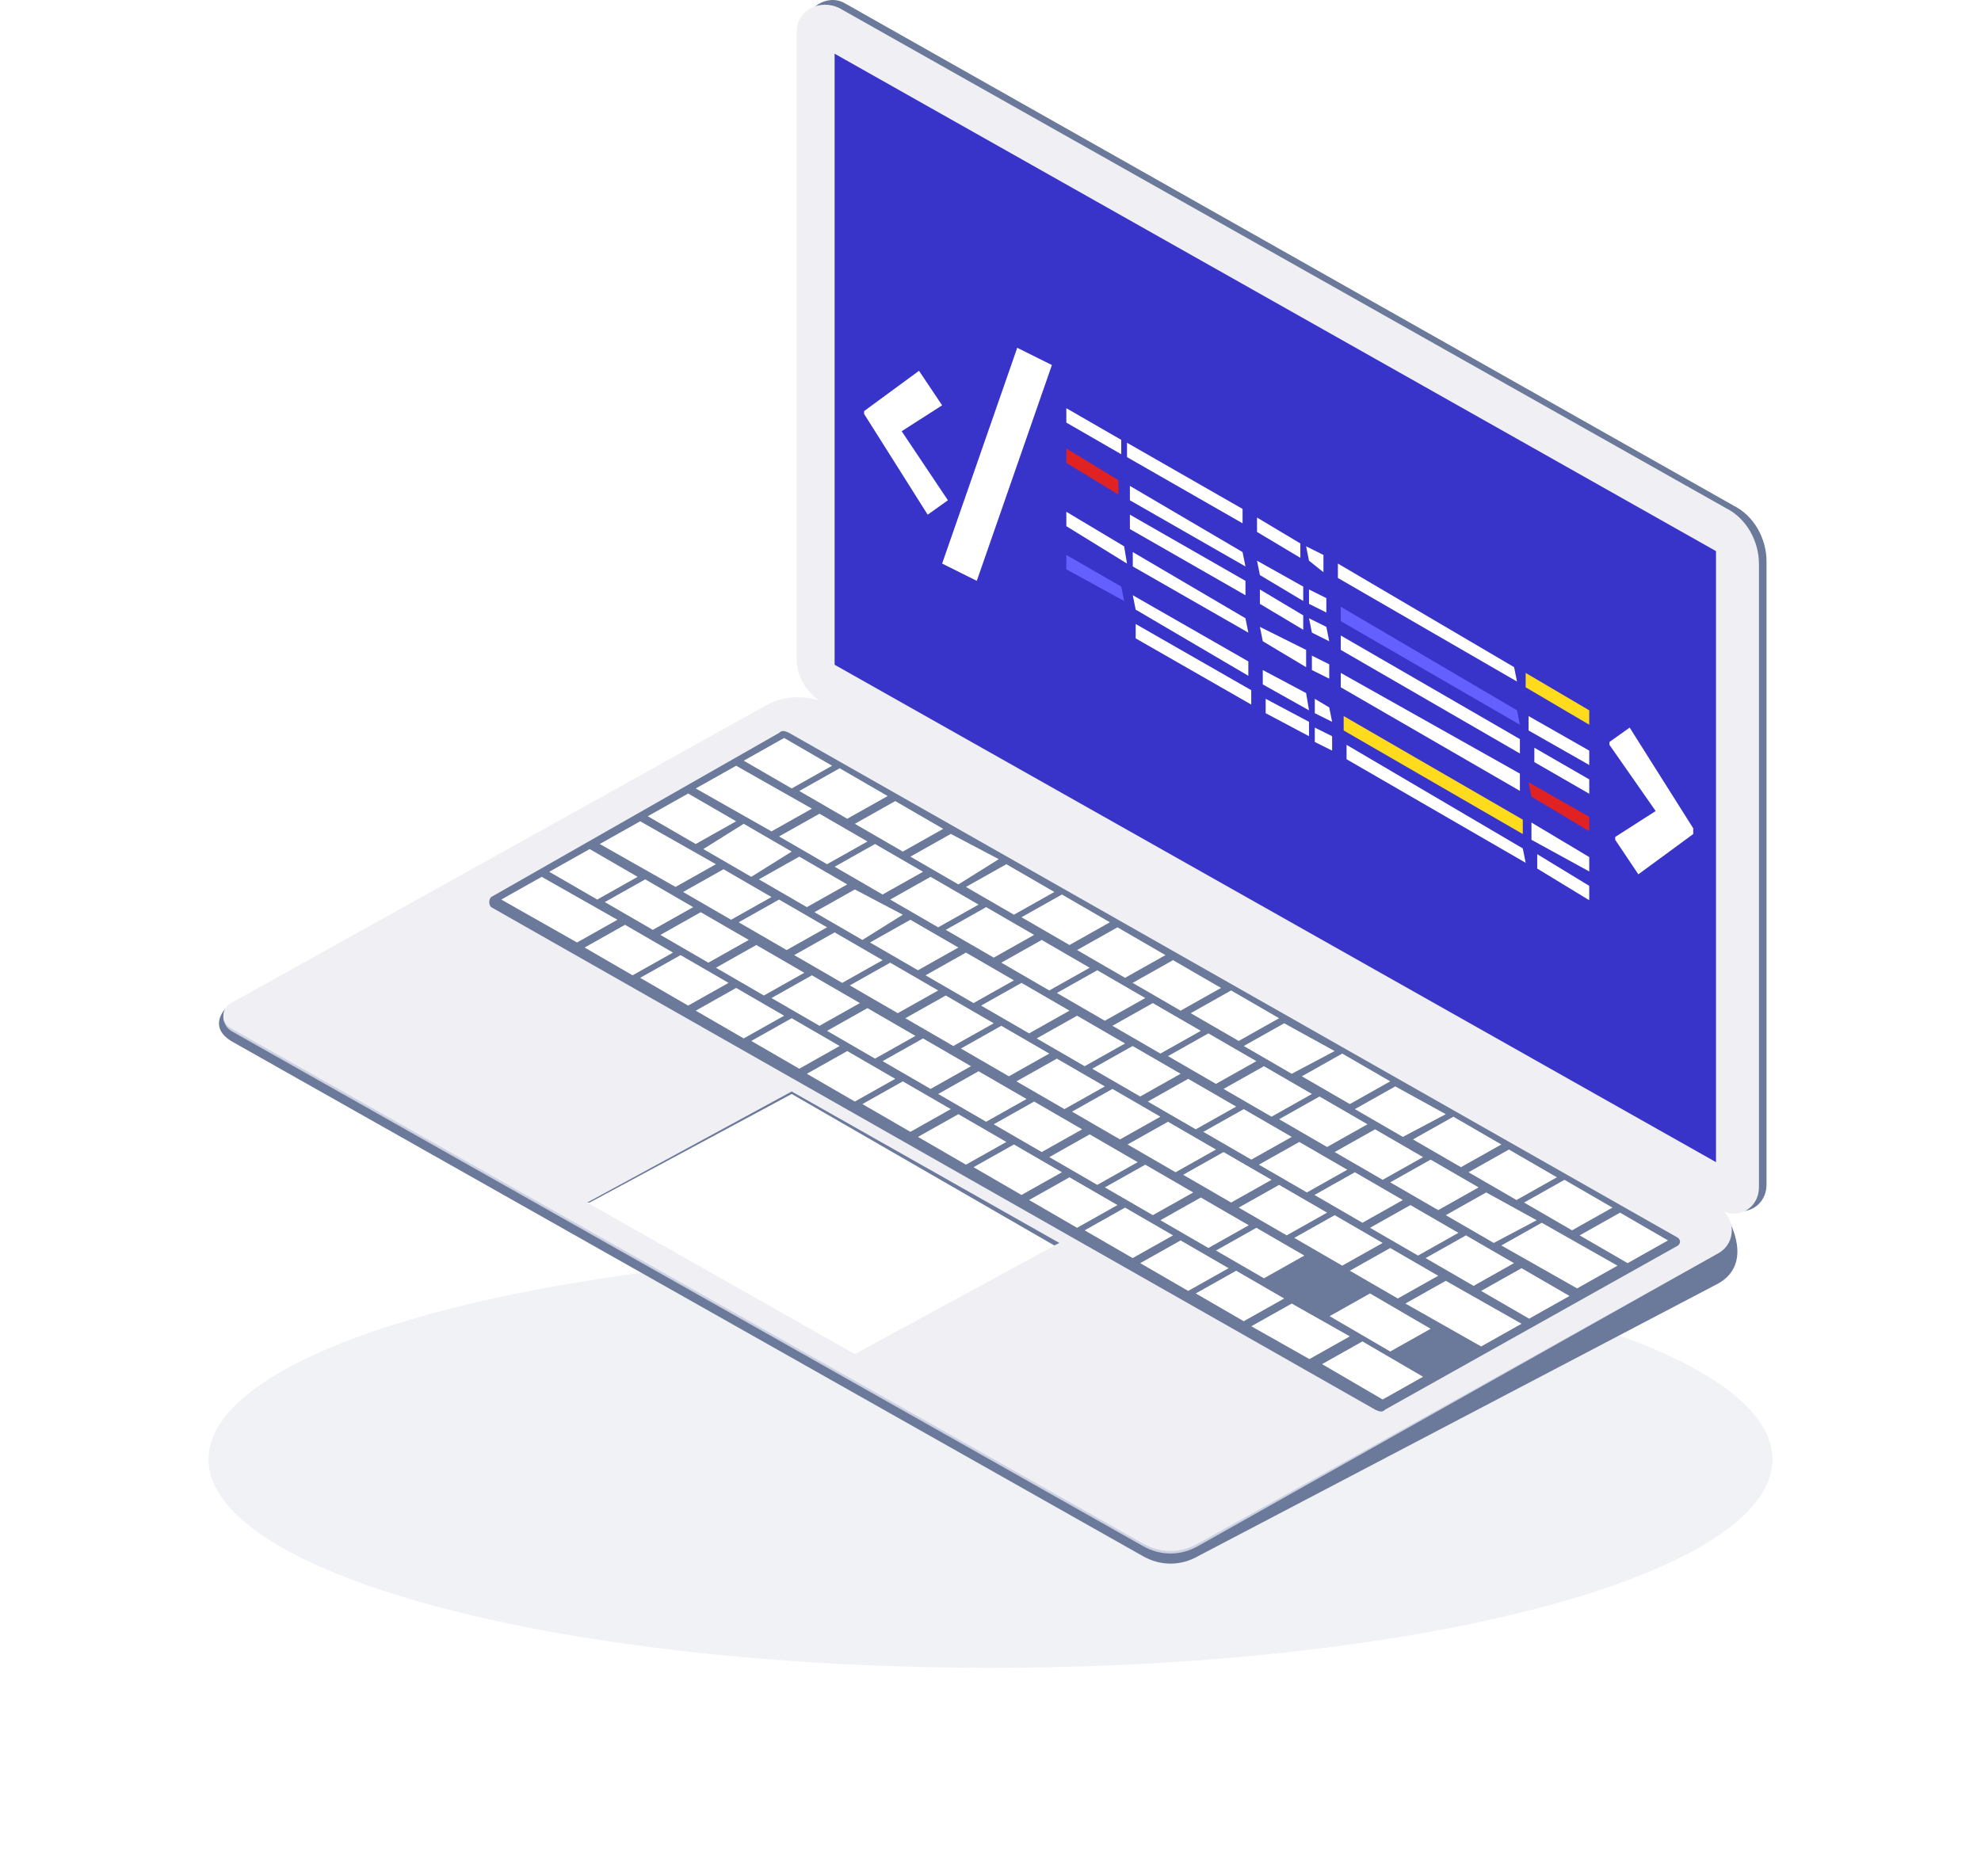 <svg width="190" height="180" viewBox="0 0 190 180" fill="none" xmlns="http://www.w3.org/2000/svg">
<g opacity="0.1" filter="url(#filter0_f)">
<ellipse cx="95" cy="140" rx="75" ry="20" fill="#6B799A"/>
</g>
<path d="M73.51 70.068L22.16 97.196C21.191 97.681 21.191 99.134 22.16 99.619L109.601 149.031C111.296 150 113.234 150 114.93 149.031L164.827 122.629C166.522 121.661 166.522 119.238 164.827 118.269L79.081 69.826C77.386 69.099 75.206 69.099 73.51 70.068Z" fill="#CCD2E2"/>
<path d="M77.142 2.731V63.043C77.142 64.739 78.111 66.192 79.564 67.161L165.795 115.847C167.49 116.816 169.428 115.605 169.428 113.667V53.839C169.428 51.659 168.217 49.479 166.279 48.51L81.018 0.308C79.322 -0.66 77.142 0.793 77.142 2.731Z" fill="#6B799A"/>
<path d="M76.416 2.973V63.286C76.416 64.981 77.385 66.435 78.838 67.403L165.068 116.09C166.764 117.059 168.702 115.847 168.702 113.91V54.081C168.702 51.901 167.491 49.721 165.553 48.753L80.534 0.793C78.596 -0.176 76.416 1.035 76.416 2.973Z" fill="#F0F0F4"/>
<path d="M165.795 117.058C166.28 118.269 166.038 119.481 164.827 120.207L114.929 148.305C113.234 149.274 111.296 149.274 109.6 148.305L22.159 98.892C21.433 98.407 21.19 97.439 21.675 96.712C21.19 97.196 20.221 98.65 22.159 99.861L109.6 149.274C111.296 150.242 113.234 150.242 114.929 149.274L164.827 123.114C168.218 121.176 165.795 117.058 165.795 117.058Z" fill="#6B799A"/>
<path d="M73.51 67.645L22.16 96.227C21.191 96.711 21.191 98.165 22.16 98.649L109.601 148.062C111.296 149.031 113.234 149.031 114.93 148.062L164.827 120.207C166.522 119.238 166.522 116.816 164.827 115.847L79.081 67.403C77.386 66.676 75.206 66.676 73.51 67.645Z" fill="#F0F0F4"/>
<path d="M101.607 119.238L75.932 104.705L56.312 115.363L81.987 129.896L101.607 119.238Z" fill="white"/>
<path d="M80.049 63.77V5.152L164.584 52.87V111.487L80.049 63.77Z" fill="#3834CA"/>
<path d="M47.108 86.054L74.721 70.31C74.963 70.067 75.205 70.067 75.69 70.31L160.951 118.753C161.193 118.996 161.193 119.238 160.951 119.48L132.854 135.224C132.611 135.467 132.369 135.467 131.885 135.224L47.108 87.023C46.866 86.781 46.866 86.296 47.108 86.054Z" fill="#6B799A"/>
<path d="M55.344 90.414L48.077 86.296L51.953 84.116L59.219 88.234L55.344 90.414ZM64.548 91.383L59.946 88.718L56.07 90.898L60.672 93.563L64.548 91.383ZM69.877 94.289L65.275 91.625L61.399 93.805L66.001 96.469L69.877 94.289ZM75.206 97.438L70.603 94.774L66.728 96.954L71.33 99.618L75.206 97.438ZM80.534 100.345L75.932 97.68L72.057 99.86L76.659 102.525L80.534 100.345ZM85.863 103.494L81.261 100.829L77.386 103.009L81.988 105.674L85.863 103.494ZM91.192 106.4L86.59 103.736L82.714 105.916L87.317 108.58L91.192 106.4ZM79.808 73.458L75.206 70.794L71.33 72.974L75.932 75.638L79.808 73.458ZM85.137 76.365L80.534 73.701L76.659 75.881L81.261 78.545L85.137 76.365ZM90.465 79.514L85.863 76.849L81.988 79.029L86.59 81.694L90.465 79.514ZM95.794 82.421L91.192 79.998L87.317 82.178L91.919 84.843L95.794 82.421ZM101.123 85.569L96.521 82.905L92.645 85.085L97.248 87.749L101.123 85.569ZM106.452 88.476L101.85 85.812L97.974 87.992L102.576 90.656L106.452 88.476ZM111.781 91.625L107.179 88.96L103.303 91.14L107.905 93.805L111.781 91.625ZM117.11 94.774L112.507 92.109L108.632 94.289L113.234 96.954L117.11 94.774ZM122.681 97.68L118.078 95.016L114.203 97.196L118.805 99.86L122.681 97.68ZM128.009 100.829L123.165 98.165L119.29 100.345L123.892 103.009L128.009 100.829ZM133.338 103.736L128.736 101.071L124.861 103.251L129.463 105.916L133.338 103.736ZM138.667 106.885L133.823 104.22L129.947 106.4L134.549 109.065L138.667 106.885ZM143.996 109.791L139.394 107.127L135.518 109.307L140.12 111.971L143.996 109.791ZM149.325 112.94L144.723 110.276L140.847 112.456L145.449 115.12L149.325 112.94ZM154.654 115.847L150.051 113.182L146.176 115.362L150.778 118.027L154.654 115.847ZM159.982 118.996L155.38 116.331L151.505 118.511L156.107 121.176L159.982 118.996ZM77.87 77.576L70.603 73.458L66.728 75.638L73.995 79.756L77.87 77.576ZM83.199 80.725L78.597 78.061L74.721 80.24L79.323 82.905L83.199 80.725ZM88.528 83.632L83.925 80.967L80.05 83.147L84.652 85.812L88.528 83.632ZM93.856 86.78L89.254 84.116L85.379 86.296L89.981 88.96L93.856 86.78ZM99.185 89.687L94.583 87.023L90.708 89.203L95.31 91.867L99.185 89.687ZM104.514 92.836L99.912 90.171L96.037 92.352L100.639 95.016L104.514 92.836ZM109.843 95.743L105.241 93.078L101.365 95.258L105.967 97.922L109.843 95.743ZM115.172 98.891L110.57 96.227L106.694 98.407L111.296 101.071L115.172 98.891ZM120.501 101.798L115.898 99.134L112.023 101.314L116.625 103.978L120.501 101.798ZM125.829 104.947L121.227 102.282L117.352 104.462L121.954 107.127L125.829 104.947ZM136.487 111.002L131.885 108.338L128.009 110.518L132.612 113.182L136.487 111.002ZM147.387 117.058L142.543 114.393L138.667 116.573L143.269 119.238L147.387 117.058ZM155.138 121.418L147.871 117.3L143.996 119.48L151.263 123.598L155.138 121.418ZM131.158 107.854L126.556 105.189L122.681 107.369L127.283 110.034L131.158 107.854ZM141.816 113.909L137.214 111.245L133.338 113.425L137.94 116.089L141.816 113.909ZM70.603 78.787L66.001 76.123L62.126 78.303L66.728 80.967L70.603 78.787ZM75.932 81.694L71.33 79.029L67.455 81.452L72.057 84.116L75.932 81.694ZM81.261 84.843L76.659 82.178L72.783 84.358L77.386 87.023L81.261 84.843ZM86.59 87.749L81.988 85.327L78.112 87.507L82.714 90.171L86.59 87.749ZM91.919 90.898L87.317 88.234L83.441 90.414L88.043 93.078L91.919 90.898ZM97.248 94.047L92.645 91.383L88.77 93.563L93.372 96.227L97.248 94.047ZM102.576 96.954L97.974 94.289L94.099 96.469L98.701 99.134L102.576 96.954ZM107.905 100.103L103.303 97.438L99.428 99.618L104.03 102.282L107.905 100.103ZM113.234 103.009L108.632 100.345L104.756 102.525L109.359 105.189L113.234 103.009ZM118.563 106.158L113.961 103.494L110.085 105.674L114.687 108.338L118.563 106.158ZM123.892 109.065L119.29 106.4L115.414 108.58L120.016 111.245L123.892 109.065ZM129.221 112.213L124.618 109.549L120.743 111.729L125.345 114.393L129.221 112.213ZM134.549 115.12L129.947 112.456L126.072 114.636L130.674 117.3L134.549 115.12ZM139.878 118.269L135.276 115.605L131.401 117.785L136.003 120.449L139.878 118.269ZM145.207 121.176L140.605 118.511L136.729 120.691L141.332 123.356L145.207 121.176ZM150.536 124.324L145.934 121.66L142.058 123.84L146.66 126.504L150.536 124.324ZM68.666 82.905L61.399 78.787L57.524 80.967L64.79 85.085L68.666 82.905ZM73.995 86.054L69.392 83.389L65.517 85.569L70.119 88.234L73.995 86.054ZM79.323 88.96L74.721 86.296L70.846 88.476L75.448 91.14L79.323 88.96ZM84.652 92.109L80.05 89.445L76.174 91.625L80.777 94.289L84.652 92.109ZM89.981 95.016L85.379 92.352L81.503 94.531L86.106 97.196L89.981 95.016ZM95.31 98.165L90.708 95.5L86.832 97.68L91.434 100.345L95.31 98.165ZM100.639 101.071L96.037 98.407L92.161 100.587L96.763 103.251L100.639 101.071ZM105.967 104.22L101.365 101.556L97.49 103.736L102.092 106.4L105.967 104.22ZM111.296 107.127L106.694 104.462L102.819 106.642L107.421 109.307L111.296 107.127ZM116.625 110.276L112.023 107.611L108.147 109.791L112.75 112.456L116.625 110.276ZM127.283 116.331L122.681 113.667L118.805 115.847L123.407 118.511L127.283 116.331ZM137.94 122.387L133.338 119.722L129.463 121.902L134.065 124.567L137.94 122.387ZM145.934 126.989L138.667 122.871L134.792 125.051L142.058 129.169L145.934 126.989ZM121.954 113.182L117.352 110.518L113.476 112.698L118.078 115.362L121.954 113.182ZM132.612 119.238L128.009 116.573L124.134 118.753L128.736 121.418L132.612 119.238ZM61.157 84.116L56.555 81.452L52.679 83.632L57.281 86.296L61.157 84.116ZM66.486 87.023L61.883 84.358L58.008 86.538L62.61 89.203L66.486 87.023ZM71.814 90.171L67.212 87.507L63.337 89.687L67.939 92.352L71.814 90.171ZM77.143 93.32L72.541 90.656L68.666 92.836L73.268 95.5L77.143 93.32ZM82.472 96.227L77.87 93.563L73.995 95.743L78.597 98.407L82.472 96.227ZM87.801 99.376L83.199 96.711L79.323 98.891L83.925 101.556L87.801 99.376ZM93.13 102.282L88.528 99.618L84.652 101.798L89.254 104.462L93.13 102.282ZM98.459 105.431L93.856 102.767L89.981 104.947L94.583 107.611L98.459 105.431ZM103.788 108.338L99.185 105.674L95.31 107.854L99.912 110.518L103.788 108.338ZM109.116 111.487L104.514 108.822L100.639 111.002L105.241 113.667L109.116 111.487ZM114.445 114.393L109.843 111.729L105.967 113.909L110.57 116.573L114.445 114.393ZM119.774 117.542L115.172 114.878L111.296 117.058L115.898 119.722L119.774 117.542ZM125.103 120.449L120.501 117.785L116.625 119.965L121.227 122.629L125.103 120.449ZM96.521 109.549L91.919 106.885L88.043 109.065L92.645 111.729L96.521 109.549ZM101.85 112.456L97.248 109.791L93.372 111.971L97.974 114.636L101.85 112.456ZM107.179 115.605L102.576 112.94L98.701 115.12L103.303 117.785L107.179 115.605ZM117.836 121.66L113.234 118.996L109.359 121.176L113.961 123.84L117.836 121.66ZM129.463 128.2L123.892 125.051L120.016 127.231L125.587 130.38L129.463 128.2ZM136.487 132.075L130.674 128.684L126.798 130.864L132.612 134.255L136.487 132.075ZM137.214 127.473L131.401 124.082L127.525 126.262L133.338 129.653L137.214 127.473ZM112.507 118.511L107.905 115.847L104.03 118.027L108.632 120.691L112.507 118.511ZM123.165 124.567L118.563 121.902L114.687 124.082L119.29 126.747L123.165 124.567Z" fill="white"/>
<path d="M75.932 104.947L101.123 119.48L101.607 119.238L75.932 104.705L56.312 115.363H56.554L75.932 104.947Z" fill="#6B799A"/>
<path d="M152.425 74.767L147.161 71.731V73.111L152.425 76.147V74.767Z" fill="white"/>
<path d="M128.596 62.346L145.775 72.283V70.903L128.596 60.966V62.346Z" fill="white"/>
<path d="M108.37 50.753L119.453 57.102V55.722L108.37 49.373V50.753Z" fill="white"/>
<path d="M125.826 60.69L127.488 61.518L127.211 60.138L125.548 59.31L125.826 60.69Z" fill="white"/>
<path d="M120.839 57.93L124.995 60.414V59.034L120.839 56.55V57.93Z" fill="white"/>
<path d="M102.274 40.54L107.539 43.577V42.196L102.274 39.16V40.54Z" fill="white"/>
<path d="M152.425 72.007L146.606 68.694V70.075L152.425 73.387V72.007Z" fill="white"/>
<path d="M128.596 59.586L145.775 69.523L145.498 68.143L128.596 58.206V59.586Z" fill="#6460FF"/>
<path d="M108.37 47.993L119.453 54.342L119.176 52.962L108.37 46.613V47.993Z" fill="white"/>
<path d="M125.548 57.93L127.211 58.758V57.378L125.548 56.55V57.93Z" fill="white"/>
<path d="M120.839 55.169L124.995 57.653V56.273L120.562 53.789L120.839 55.169Z" fill="white"/>
<path d="M152.425 68.143L146.329 64.555V65.935L152.425 69.523V68.143Z" fill="#FFDB1D"/>
<path d="M108.093 43.853L119.176 50.201V48.821L108.093 42.473V43.853Z" fill="white"/>
<path d="M128.319 55.446L145.498 65.382L145.221 64.002L128.319 54.065V55.446Z" fill="white"/>
<path d="M125.548 53.789L126.934 54.893V53.237L125.271 52.409L125.548 53.789Z" fill="white"/>
<path d="M120.562 51.029L124.718 53.514V52.134L120.562 49.649V51.029Z" fill="white"/>
<path d="M102.274 44.404L107.262 47.441V46.061L102.274 43.024V44.404Z" fill="#E02222"/>
<path d="M152.424 84.98L147.437 81.943V83.323L152.424 86.36V84.98Z" fill="white"/>
<path d="M129.151 72.834L146.33 82.771L146.053 81.391L129.151 71.454V72.834Z" fill="white"/>
<path d="M108.924 61.241L120.007 67.59V66.21L108.924 59.861V61.241Z" fill="white"/>
<path d="M126.103 71.179L127.765 72.007V70.627L126.103 69.799V71.179Z" fill="white"/>
<path d="M121.392 68.418L125.548 70.626V69.246L121.392 67.038V68.418Z" fill="white"/>
<path d="M102.274 50.477L108.093 54.065L107.816 52.409L102.274 49.097V50.477Z" fill="white"/>
<path d="M152.425 82.219L146.884 78.907V80.563L152.425 83.6V82.219Z" fill="white"/>
<path d="M128.874 70.075L146.052 80.011V78.631L128.874 68.694V70.075Z" fill="#FFDB1D"/>
<path d="M108.924 58.482L119.73 64.83V63.45L108.647 57.102L108.924 58.482Z" fill="white"/>
<path d="M126.103 68.418L127.765 69.246L127.488 67.866L126.103 67.038V68.418Z" fill="white"/>
<path d="M121.115 65.658L125.548 68.143L125.271 66.487L121.115 64.278V65.658Z" fill="white"/>
<path d="M152.425 78.355L146.606 75.043L146.883 76.423L152.425 79.735V78.355Z" fill="#E02222"/>
<path d="M108.647 54.341L119.73 60.69L119.453 59.309L108.647 52.961V54.341Z" fill="white"/>
<path d="M128.596 65.934L145.775 75.871V74.215L128.596 64.554V65.934Z" fill="white"/>
<path d="M125.826 64.278L127.488 65.106V63.725L125.826 62.898V64.278Z" fill="white"/>
<path d="M121.116 61.518L125.272 64.002V62.346L120.839 60.138L121.116 61.518Z" fill="white"/>
<path d="M102.274 54.617L107.816 57.654L107.539 56.274L102.274 53.237V54.617Z" fill="#6460FF"/>
<path d="M88.143 35.571L82.879 39.436V39.712L88.975 49.373L90.914 47.992L86.481 41.368L90.36 38.884L88.143 35.571Z" fill="white"/>
<path d="M100.889 35.019L97.564 33.363L90.361 54.065L93.685 55.721L100.889 35.019Z" fill="white"/>
<path d="M156.303 69.799L154.364 71.179V71.455L158.797 77.803L154.918 80.288V80.564L157.135 83.876L162.399 80.012V79.46L156.303 69.799Z" fill="white"/>
<defs>
<filter id="filter0_f" x="0" y="100" width="190" height="80" filterUnits="userSpaceOnUse" color-interpolation-filters="sRGB">
<feFlood flood-opacity="0" result="BackgroundImageFix"/>
<feBlend mode="normal" in="SourceGraphic" in2="BackgroundImageFix" result="shape"/>
<feGaussianBlur stdDeviation="10" result="effect1_foregroundBlur"/>
</filter>
</defs>
</svg>
